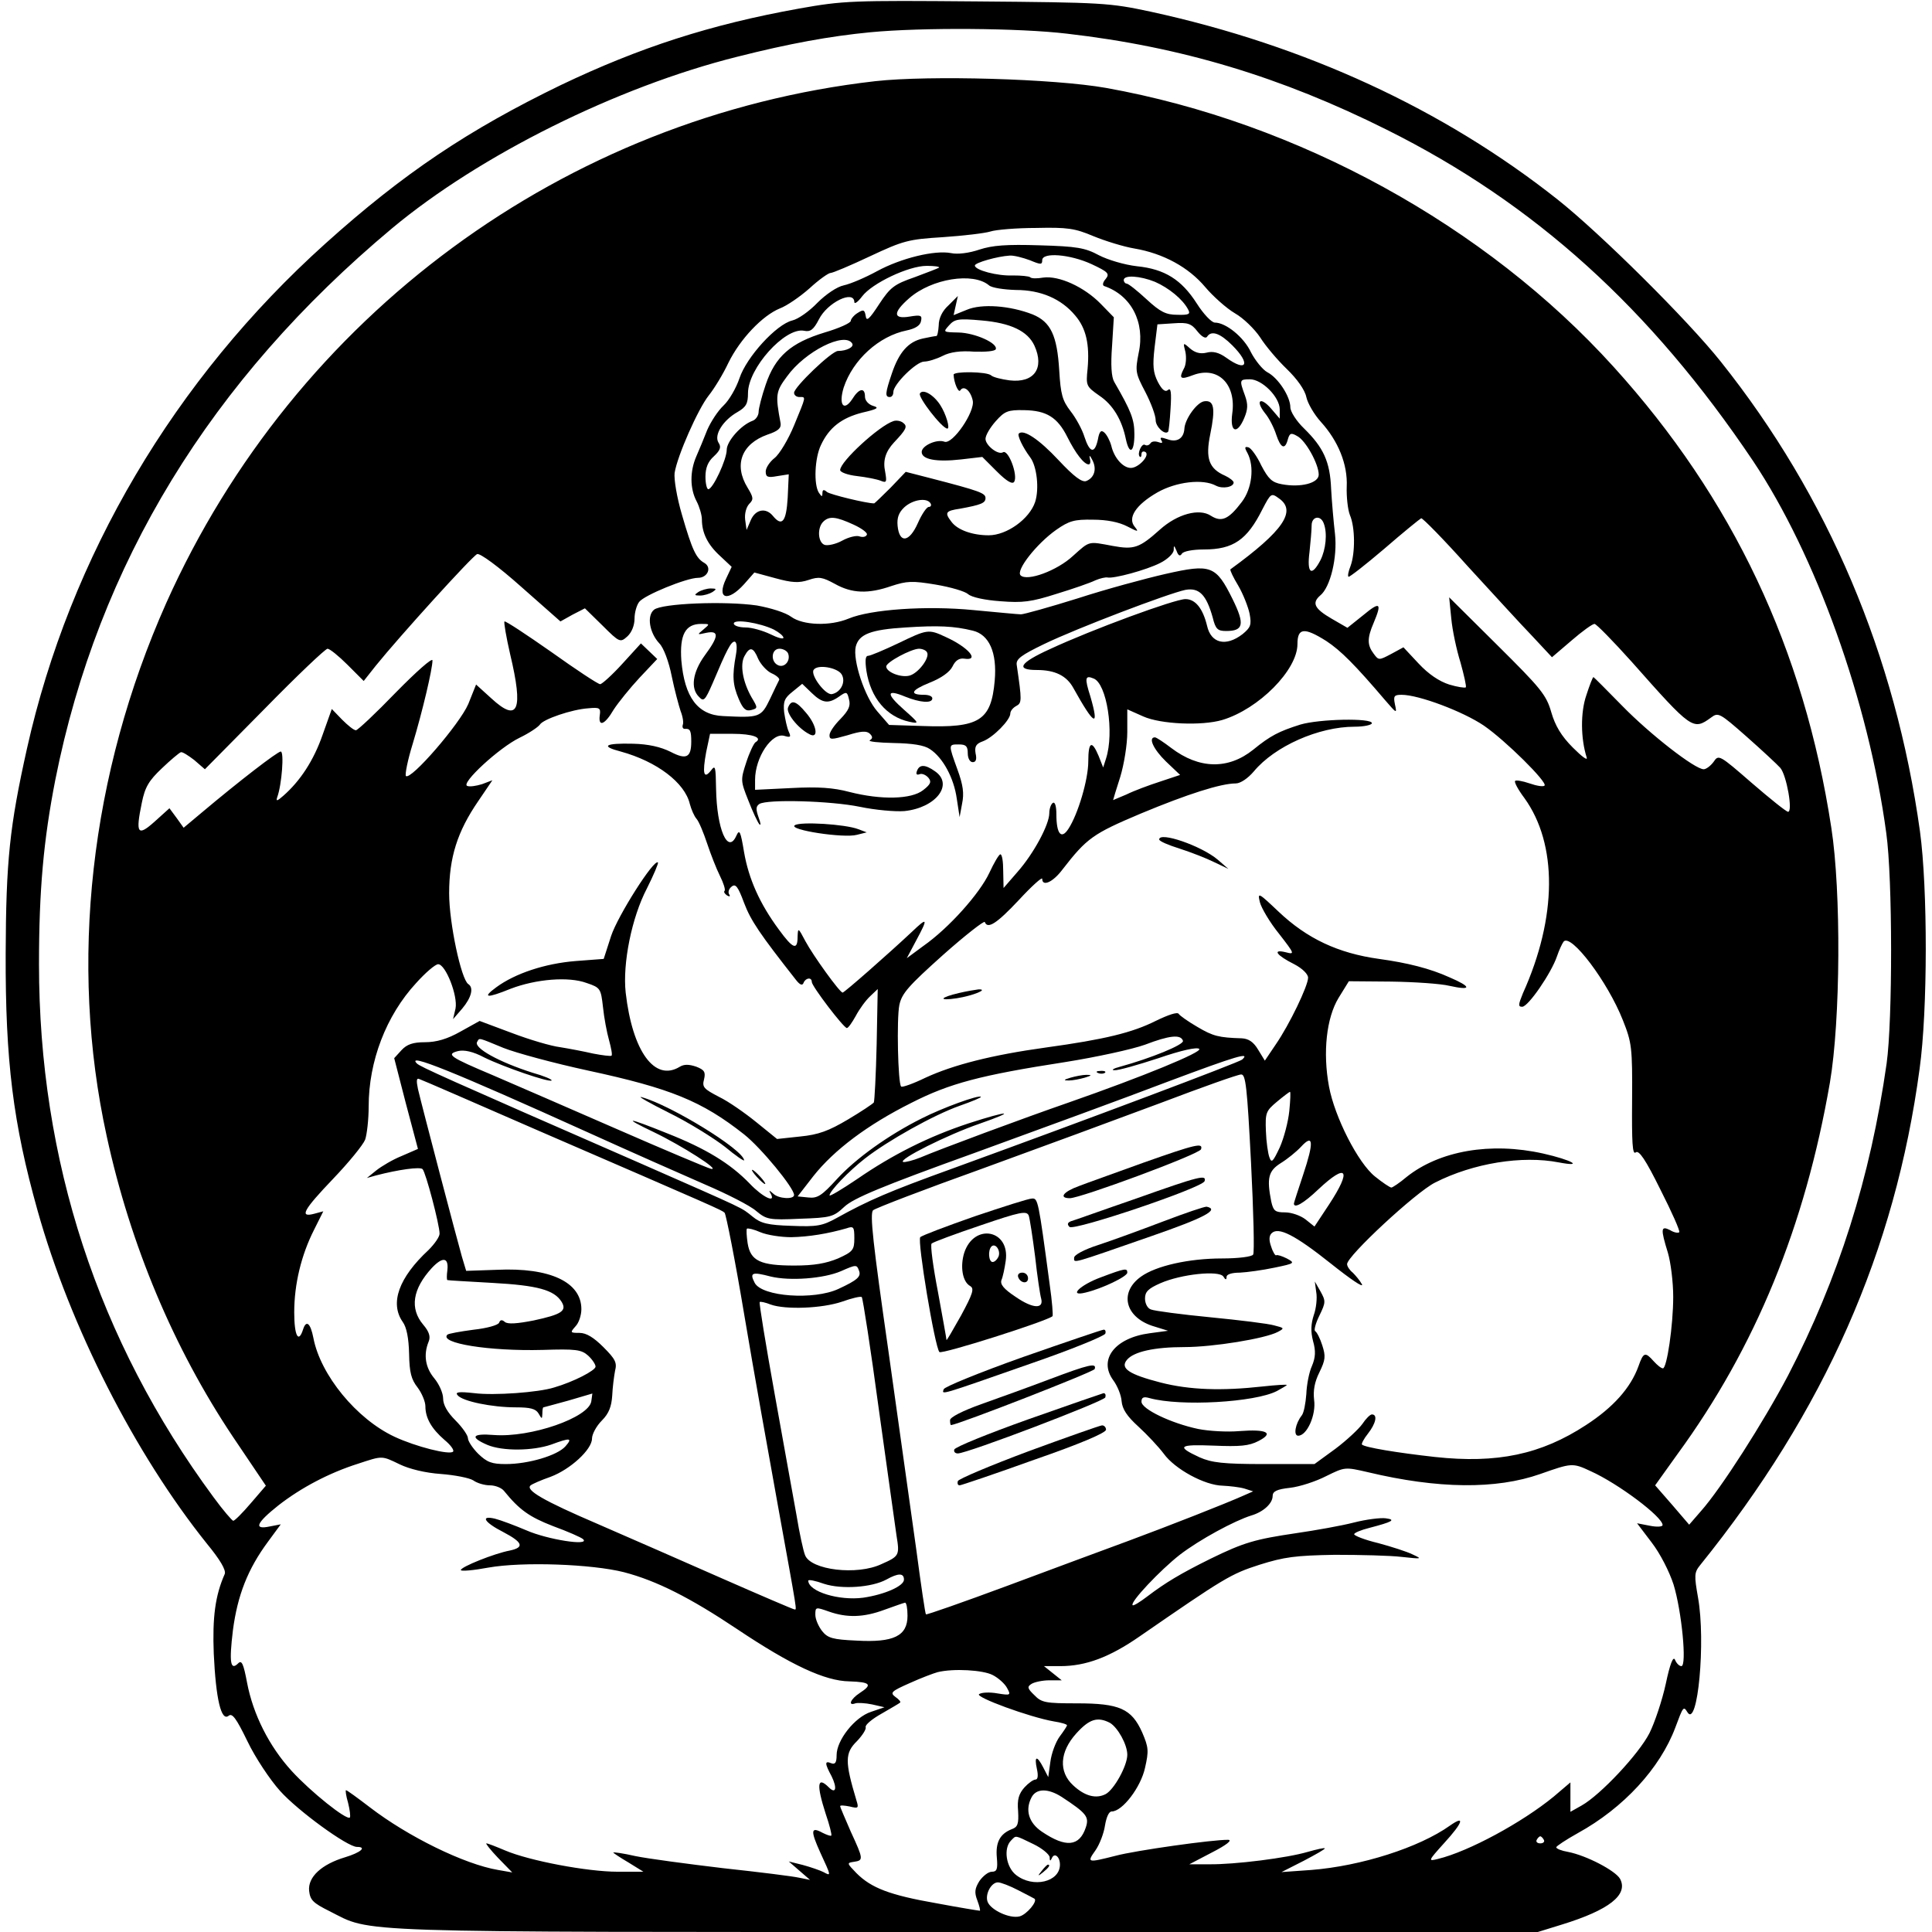 <?xml version="1.0" standalone="no"?>
<!DOCTYPE svg PUBLIC "-//W3C//DTD SVG 20010904//EN"
 "http://www.w3.org/TR/2001/REC-SVG-20010904/DTD/svg10.dtd">
<svg version="1.0" xmlns="http://www.w3.org/2000/svg"
 width="545pt" height="545pt" viewBox="0 0 545 545"
 preserveAspectRatio="xMidYMid meet">

<g transform="translate(0,545) scale(0.1,-0.1)"
fill="#000000" stroke="none">
<path d="M2255 5426 c-251 -45 -451 -110 -673 -216 -260 -126 -444 -249 -664
-447 -426 -383 -721 -883 -842 -1425 -49 -220 -59 -316 -60 -578 -1 -303 21
-479 90 -725 92 -328 275 -687 478 -940 37 -45 54 -74 50 -85 -27 -61 -35
-122 -31 -225 6 -128 21 -192 42 -175 10 8 21 -6 53 -72 22 -46 64 -109 92
-140 50 -56 190 -158 217 -158 29 0 10 -16 -33 -29 -67 -20 -106 -56 -102 -95
3 -26 11 -34 57 -57 124 -62 25 -59 1795 -59 l1614 0 68 21 c133 41 188 84
164 129 -13 23 -95 66 -147 76 -18 3 -33 9 -33 13 0 3 27 21 61 40 129 71 232
183 275 298 22 59 23 61 34 43 29 -47 52 200 30 323 -11 63 -11 71 6 92 351
435 550 886 619 1400 23 165 23 509 1 670 -69 496 -259 945 -562 1325 -94 118
-339 361 -460 457 -322 255 -712 435 -1148 530 -117 25 -135 26 -491 29 -352
3 -376 2 -500 -20z m755 -71 c322 -37 604 -122 902 -271 417 -208 744 -504
1033 -934 177 -265 326 -679 376 -1050 18 -128 18 -528 1 -650 -46 -323 -136
-606 -278 -880 -69 -131 -189 -319 -246 -383 l-33 -38 -48 56 -48 55 63 88
c220 301 360 643 430 1048 30 176 32 539 4 719 -77 504 -278 929 -614 1300
-361 399 -891 690 -1432 787 -147 26 -498 36 -651 19 -875 -100 -1637 -661
-2000 -1472 -215 -483 -275 -1015 -168 -1504 67 -308 189 -598 356 -848 l93
-138 -43 -50 c-23 -27 -45 -49 -49 -49 -3 0 -29 30 -56 67 -326 442 -492 950
-492 1503 0 210 13 351 46 520 121 609 438 1128 950 1556 247 206 634 399 974
484 146 37 261 58 375 69 147 14 421 12 555 -4z m74 -571 c34 -14 86 -30 116
-35 82 -14 153 -53 200 -109 22 -26 60 -60 84 -74 23 -13 55 -44 71 -68 15
-24 49 -64 75 -89 29 -28 51 -59 55 -79 4 -18 22 -49 41 -70 49 -54 76 -120
73 -183 -1 -28 3 -65 9 -80 15 -35 15 -107 2 -143 -6 -15 -9 -29 -6 -31 2 -2
47 33 101 79 53 46 100 84 104 86 4 1 63 -59 131 -135 69 -75 150 -164 182
-197 l56 -60 55 47 c30 26 59 47 65 47 5 0 52 -48 105 -107 170 -192 173 -194
224 -157 20 15 24 13 100 -54 43 -38 86 -78 95 -88 18 -21 36 -124 22 -124 -5
0 -51 37 -102 81 -92 80 -94 81 -108 60 -8 -11 -21 -21 -28 -21 -25 0 -152 99
-230 179 -43 44 -80 81 -81 81 -2 0 -11 -23 -20 -51 -17 -49 -16 -123 1 -176
3 -10 -14 3 -39 28 -33 33 -50 62 -61 100 -14 49 -30 68 -152 189 l-136 135 6
-60 c3 -33 15 -89 26 -124 10 -36 17 -67 15 -70 -3 -2 -24 1 -47 8 -28 9 -58
29 -86 59 l-43 46 -35 -19 c-34 -18 -35 -18 -49 1 -18 24 -19 43 0 87 24 57
18 61 -29 22 l-45 -36 -45 26 c-48 28 -56 44 -32 65 29 23 49 108 42 173 -4
34 -9 92 -11 128 -3 77 -22 117 -76 170 -22 21 -39 48 -39 60 0 30 -34 83 -65
99 -13 7 -34 33 -46 56 -20 43 -71 84 -102 84 -9 0 -32 24 -51 54 -43 67 -90
97 -169 105 -35 4 -82 18 -107 31 -39 21 -62 25 -167 28 -94 3 -133 0 -170
-12 -29 -10 -62 -14 -80 -10 -46 9 -141 -14 -209 -51 -33 -18 -75 -36 -94 -40
-19 -4 -50 -25 -74 -49 -23 -24 -54 -46 -71 -50 -45 -11 -129 -103 -149 -163
-9 -27 -29 -62 -45 -77 -16 -15 -36 -46 -46 -69 -9 -23 -23 -57 -31 -75 -18
-42 -18 -90 1 -126 8 -15 15 -39 15 -51 0 -38 16 -71 51 -103 l33 -31 -16 -34
c-27 -57 5 -66 51 -15 l29 33 59 -16 c47 -13 67 -14 94 -5 29 10 39 8 74 -11
48 -27 94 -29 160 -6 43 14 58 15 124 4 42 -7 83 -19 92 -27 10 -9 48 -17 91
-20 63 -5 87 -2 159 21 46 14 95 31 109 38 14 6 29 9 34 8 17 -4 110 21 149
41 20 10 37 26 38 36 0 15 1 14 8 -2 5 -14 10 -16 15 -8 4 7 31 12 62 12 83 0
122 27 165 113 24 46 25 47 47 31 50 -35 13 -91 -137 -200 -2 -2 8 -23 22 -46
14 -24 28 -60 32 -79 6 -32 3 -39 -20 -58 -47 -36 -89 -26 -100 24 -12 49 -33
75 -61 75 -30 0 -264 -86 -382 -141 -86 -39 -98 -59 -37 -59 51 0 84 -16 103
-51 59 -106 74 -114 48 -24 -17 53 -15 61 9 51 37 -14 59 -152 35 -226 l-8
-25 -13 33 c-19 45 -29 40 -29 -16 0 -51 -29 -149 -56 -190 -20 -31 -34 -15
-34 41 0 23 -4 36 -10 32 -5 -3 -10 -16 -10 -29 0 -32 -44 -114 -90 -166 l-39
-45 -1 48 c0 26 -3 47 -8 47 -4 0 -18 -24 -31 -52 -27 -58 -114 -156 -187
-207 l-46 -34 26 49 c35 65 33 68 -12 25 -64 -60 -190 -171 -195 -171 -8 0
-83 104 -105 145 -20 38 -21 39 -22 13 0 -40 -13 -35 -53 20 -54 73 -85 143
-98 218 -10 60 -13 66 -22 46 -24 -53 -55 19 -57 133 -1 62 -2 68 -14 52 -21
-27 -25 -9 -14 51 l11 52 63 0 c58 0 87 -11 65 -24 -5 -4 -17 -29 -26 -57 -16
-49 -16 -52 6 -107 12 -31 26 -61 31 -67 5 -5 4 3 -2 19 -8 23 -8 31 2 38 22
14 202 9 284 -8 43 -9 99 -14 125 -12 89 9 140 75 87 112 -28 20 -44 20 -51 2
-4 -10 -1 -13 7 -10 7 3 18 -2 25 -10 9 -11 7 -18 -15 -35 -33 -26 -118 -28
-208 -5 -45 12 -88 15 -163 11 l-103 -5 0 28 c0 64 48 135 83 124 17 -5 19 -3
12 12 -5 11 -10 35 -13 55 -3 30 1 40 24 58 l27 22 27 -26 c30 -29 47 -31 77
-10 21 15 23 14 28 -8 5 -18 -1 -31 -24 -55 -17 -17 -31 -37 -31 -46 0 -13 5
-13 51 0 38 12 54 13 63 4 8 -8 8 -13 0 -18 -7 -4 24 -7 67 -8 53 -1 86 -6
102 -17 37 -24 68 -82 76 -140 l8 -52 7 38 c6 29 3 52 -13 96 -26 72 -26 71 4
71 20 0 25 -5 25 -25 0 -14 6 -25 14 -25 9 0 12 8 8 25 -3 19 1 27 21 34 29
11 77 60 77 78 0 7 7 16 16 21 17 9 17 14 2 117 -2 16 13 27 77 58 93 45 351
143 399 153 39 7 59 -14 77 -78 8 -33 14 -38 38 -38 49 0 53 19 18 90 -47 95
-61 100 -189 71 -57 -13 -168 -43 -248 -69 -80 -25 -152 -45 -160 -45 -8 0
-69 6 -134 12 -133 13 -290 2 -352 -24 -53 -22 -129 -19 -162 5 -16 12 -58 25
-97 32 -90 13 -268 6 -290 -12 -21 -17 -13 -65 15 -95 12 -12 27 -52 35 -93 8
-39 20 -83 25 -98 6 -15 9 -33 6 -39 -2 -7 1 -12 7 -11 14 1 17 -6 17 -36 0
-45 -14 -52 -58 -29 -28 14 -63 22 -106 23 -80 2 -93 -7 -35 -22 102 -28 181
-88 195 -148 4 -15 12 -34 19 -42 7 -8 20 -40 30 -70 10 -30 26 -71 36 -91 10
-20 16 -39 13 -42 -3 -3 0 -8 7 -13 7 -4 10 -3 6 3 -4 6 -1 16 7 22 11 9 18 0
35 -46 19 -50 44 -87 147 -218 11 -14 18 -16 21 -7 6 14 23 16 23 2 0 -12 90
-130 99 -130 4 0 15 16 25 34 10 19 28 44 41 56 l21 20 -3 -156 c-2 -86 -6
-160 -8 -164 -3 -4 -36 -26 -73 -48 -54 -32 -83 -43 -135 -48 l-65 -7 -58 47
c-32 26 -79 59 -106 72 -42 22 -48 27 -42 49 5 21 1 27 -22 36 -21 7 -34 7
-46 0 -71 -44 -134 43 -153 209 -9 82 17 212 60 294 19 38 33 71 31 73 -11 11
-113 -150 -132 -207 l-21 -65 -79 -6 c-87 -7 -171 -35 -224 -74 -41 -30 -28
-32 41 -4 71 27 163 35 214 16 39 -13 40 -16 46 -68 3 -30 11 -72 17 -93 6
-22 10 -42 7 -44 -2 -2 -26 1 -52 6 -26 6 -68 14 -93 18 -25 3 -86 21 -136 40
l-91 34 -54 -30 c-37 -21 -68 -30 -100 -30 -34 0 -51 -6 -66 -22 l-21 -23 33
-128 34 -128 -46 -20 c-25 -10 -57 -29 -72 -41 l-26 -21 25 7 c65 17 125 25
132 18 9 -9 48 -157 48 -182 0 -9 -14 -29 -31 -46 -84 -78 -110 -150 -73 -203
11 -15 17 -46 18 -90 1 -53 6 -72 24 -95 12 -16 22 -40 22 -53 0 -33 17 -63
54 -95 17 -14 28 -29 24 -33 -10 -10 -105 14 -165 42 -107 50 -209 174 -229
279 -8 41 -20 52 -29 24 -13 -41 -25 -18 -25 48 0 80 20 162 56 233 l26 52
-26 -7 c-42 -11 -31 10 54 99 44 46 84 95 90 110 5 14 10 57 10 94 0 127 49
256 134 348 26 29 54 53 62 53 21 0 56 -89 49 -125 l-7 -30 26 30 c26 31 33
59 17 69 -20 13 -54 172 -54 256 0 101 23 174 82 260 l40 59 -29 -11 c-16 -5
-35 -8 -42 -5 -19 7 90 108 148 136 27 13 52 30 57 37 9 15 90 43 137 46 31 3
35 1 32 -19 -5 -35 14 -28 39 15 13 20 46 61 73 90 l50 53 -23 22 -23 22 -52
-57 c-29 -32 -58 -58 -63 -58 -6 0 -68 41 -138 91 -70 49 -129 88 -132 86 -2
-3 5 -44 16 -92 38 -159 23 -195 -53 -125 l-43 39 -22 -55 c-24 -56 -162 -216
-176 -203 -3 4 5 45 19 90 28 93 56 212 56 236 0 9 -46 -32 -103 -90 -57 -59
-108 -107 -113 -107 -6 0 -23 14 -39 30 l-29 30 -26 -73 c-25 -72 -63 -130
-111 -172 -17 -15 -21 -16 -17 -4 13 35 20 129 10 129 -9 0 -117 -83 -225
-174 l-49 -41 -20 28 -20 27 -41 -37 c-49 -44 -55 -35 -37 52 9 45 20 63 57
98 24 23 48 43 53 45 4 2 21 -9 38 -22 l30 -26 168 170 c92 94 172 170 178
170 6 0 31 -20 56 -45 l46 -46 34 43 c67 83 272 309 286 315 8 3 60 -35 124
-92 l111 -98 34 19 35 18 50 -49 c48 -48 50 -48 70 -30 12 11 20 31 20 50 0
17 6 38 13 47 14 19 134 68 166 68 27 0 40 29 18 42 -23 13 -34 35 -63 135
-15 51 -23 101 -21 119 8 49 66 180 96 218 16 20 41 61 56 93 33 67 96 133
145 153 19 7 57 33 84 57 26 24 53 43 59 43 6 0 56 21 111 47 94 44 108 48
206 54 58 4 118 11 134 16 15 5 74 10 129 10 88 2 109 -1 161 -23z m-179 -68
c31 -13 35 -13 35 0 0 23 78 17 139 -11 47 -22 52 -27 40 -42 -8 -9 -10 -18
-4 -20 76 -26 116 -102 97 -189 -10 -51 -9 -57 19 -110 16 -31 29 -66 29 -79
0 -19 26 -43 35 -33 2 2 5 31 7 65 3 46 1 60 -7 53 -8 -7 -17 0 -29 23 -13 26
-15 45 -9 97 l8 65 46 3 c40 3 50 -1 67 -23 12 -15 23 -21 27 -15 12 19 37 10
71 -24 53 -53 41 -77 -17 -35 -21 15 -38 19 -56 14 -17 -4 -32 0 -46 12 -20
18 -20 17 -13 -10 3 -15 2 -37 -5 -48 -14 -27 -9 -31 27 -17 70 26 122 -26
110 -109 -7 -53 14 -60 34 -12 10 24 11 38 2 63 -16 44 -16 46 14 46 34 0 84
-50 84 -85 l0 -26 -24 28 c-30 35 -46 24 -18 -12 12 -14 26 -42 32 -61 13 -39
25 -44 33 -13 5 17 9 19 26 9 24 -12 61 -79 61 -109 0 -24 -51 -37 -104 -27
-28 5 -38 15 -58 53 -12 26 -29 49 -36 51 -11 3 -12 0 -3 -16 20 -38 13 -100
-16 -138 -37 -49 -57 -58 -87 -39 -33 22 -95 5 -144 -39 -58 -52 -73 -57 -133
-46 -70 13 -64 15 -112 -28 -45 -42 -130 -73 -148 -55 -14 14 45 89 100 128
37 26 52 30 104 29 40 0 74 -7 97 -19 31 -16 33 -16 21 -1 -21 25 3 62 64 97
53 30 128 39 165 19 19 -10 50 -4 50 9 0 4 -11 13 -24 19 -46 20 -56 49 -42
117 15 73 11 97 -17 93 -21 -3 -55 -51 -56 -78 -2 -27 -21 -39 -48 -29 -18 6
-22 6 -17 -3 5 -8 2 -9 -9 -5 -9 3 -19 2 -22 -4 -4 -5 -10 -7 -15 -4 -9 6 -23
-25 -15 -33 3 -3 5 0 5 7 0 7 5 9 11 6 14 -9 -19 -45 -41 -45 -22 0 -47 28
-55 62 -4 15 -13 32 -20 38 -9 8 -14 3 -18 -20 -9 -41 -23 -38 -38 8 -6 20
-24 53 -39 72 -23 30 -28 47 -32 115 -6 99 -24 137 -75 158 -64 25 -144 31
-186 13 l-37 -15 6 27 6 27 -26 -26 c-18 -16 -28 -37 -28 -57 -1 -17 -4 -31
-7 -30 -3 0 -20 -3 -38 -7 -41 -9 -67 -39 -87 -98 -19 -56 -20 -67 -6 -67 6 0
10 6 10 14 0 22 65 86 87 86 11 0 34 7 52 16 21 11 51 15 89 12 31 -1 59 1 61
7 6 17 -59 46 -105 47 -44 1 -44 1 -27 20 16 18 26 20 92 14 82 -7 130 -30
149 -71 29 -64 -1 -106 -70 -98 -23 3 -47 9 -52 14 -12 11 -106 12 -106 2 1
-23 14 -53 19 -44 10 15 29 -1 35 -29 7 -31 -57 -125 -80 -116 -21 8 -64 -11
-64 -29 0 -21 41 -29 111 -21 l60 7 41 -41 c28 -28 44 -37 49 -29 11 19 -17
93 -32 83 -14 -8 -49 20 -49 38 0 10 13 32 29 50 25 28 34 32 80 31 63 -1 94
-20 122 -76 23 -46 47 -77 60 -77 5 0 6 8 3 18 -2 9 1 7 7 -5 14 -26 6 -51
-17 -60 -12 -4 -34 12 -78 59 -55 59 -99 88 -112 75 -5 -5 11 -39 32 -67 19
-25 26 -89 14 -126 -16 -48 -80 -94 -131 -94 -46 0 -88 15 -105 38 -20 26 -17
31 24 37 60 11 72 16 72 30 0 14 -16 20 -155 56 l-70 18 -43 -45 c-24 -24 -45
-44 -46 -44 -22 0 -124 25 -133 32 -9 8 -13 7 -13 -3 0 -11 -2 -11 -10 1 -15
23 -12 98 6 135 23 49 58 76 116 91 44 10 49 14 31 19 -13 4 -23 15 -23 26 0
27 -17 24 -36 -7 -24 -36 -39 -16 -24 33 26 78 99 145 178 161 24 5 38 14 40
26 4 17 -1 18 -32 13 -47 -8 -48 11 -1 52 63 55 180 74 225 36 8 -7 42 -12 76
-13 70 0 128 -25 167 -72 31 -36 41 -82 35 -150 -5 -48 -4 -50 33 -76 39 -26
64 -69 75 -123 10 -46 24 -37 24 14 0 42 -9 65 -57 148 -8 14 -10 48 -6 101
l5 81 -37 38 c-47 48 -118 80 -162 74 -17 -3 -34 -3 -37 1 -4 3 -25 5 -49 5
-43 -2 -107 15 -107 28 0 8 64 26 98 28 12 1 38 -6 57 -13z m-256 -21 c-3 -2
-34 -14 -69 -27 -58 -20 -69 -29 -100 -76 -28 -43 -36 -50 -38 -33 -3 17 -6
19 -23 8 -10 -6 -19 -17 -19 -22 0 -6 -33 -21 -74 -33 -95 -29 -139 -67 -166
-147 -11 -32 -20 -67 -20 -77 0 -10 -8 -22 -17 -25 -33 -12 -73 -58 -73 -82 0
-27 -39 -111 -52 -111 -4 0 -8 16 -8 35 0 25 7 43 24 58 18 17 21 26 13 38
-14 22 13 64 54 87 24 14 29 24 29 53 0 70 104 186 158 176 18 -4 27 3 42 32
24 48 99 84 100 49 0 -7 10 0 22 16 28 37 131 86 182 86 22 0 37 -2 35 -5z
m609 -40 c39 -17 78 -49 93 -77 8 -14 4 -17 -30 -16 -32 0 -48 8 -87 44 -26
24 -51 44 -56 44 -4 0 -8 5 -8 10 0 15 46 12 88 -5z m-854 -174 c6 -10 -16
-21 -40 -21 -18 0 -124 -102 -124 -118 0 -7 7 -12 15 -12 19 0 20 5 -15 -80
-16 -39 -41 -81 -55 -92 -14 -11 -25 -28 -25 -38 0 -16 6 -18 33 -13 l32 5 -3
-66 c-4 -68 -16 -83 -42 -51 -20 24 -49 18 -62 -12 l-12 -28 -4 29 c-2 17 3
35 11 44 13 13 13 18 -4 46 -40 65 -17 124 56 150 30 10 39 18 37 32 -15 80
-14 89 18 132 51 71 163 127 184 93z m221 -451 c3 -5 1 -10 -5 -10 -6 0 -20
-21 -31 -46 -24 -54 -52 -58 -57 -7 -2 22 3 37 19 52 24 22 64 28 74 11z
m-217 -60 c24 -11 41 -24 37 -29 -3 -6 -12 -7 -21 -4 -8 3 -30 -2 -48 -12 -18
-10 -41 -15 -50 -12 -19 7 -21 48 -4 65 17 17 36 15 86 -8z m1326 4 c11 -28 6
-74 -9 -104 -25 -48 -39 -38 -31 23 3 28 6 62 6 75 0 25 25 30 34 6z m-1551
-300 c15 -8 27 -18 27 -23 0 -5 -17 0 -37 10 -21 10 -52 19 -70 19 -18 0 -33
5 -33 11 0 14 74 2 113 -17z m-199 0 c-18 -15 -18 -15 9 -9 36 7 35 -10 -5
-64 -34 -47 -41 -93 -16 -117 13 -14 17 -10 38 38 40 95 52 118 62 118 6 0 8
-15 4 -37 -11 -60 -9 -85 8 -125 12 -28 20 -35 35 -31 19 5 19 6 1 36 -25 44
-33 92 -20 116 15 28 25 26 39 -8 7 -15 24 -34 37 -40 14 -6 24 -15 22 -19 -2
-4 -14 -28 -26 -54 -25 -52 -30 -53 -132 -48 -72 3 -109 53 -118 157 -5 72 11
103 56 103 25 0 25 0 6 -16z m760 -3 c46 -11 69 -61 62 -141 -10 -113 -43
-134 -204 -128 l-94 3 -33 38 c-36 41 -70 145 -61 183 9 35 42 48 141 54 91 6
136 4 189 -9z m997 -29 c41 -27 81 -67 167 -168 32 -37 33 -38 27 -11 -5 24
-2 27 19 27 48 0 173 -47 232 -87 61 -42 180 -160 171 -169 -3 -4 -22 -1 -42
6 -20 7 -39 10 -41 7 -3 -3 8 -24 26 -48 94 -130 93 -336 -4 -551 -13 -32 -14
-38 -2 -38 17 0 82 95 98 142 6 18 15 37 19 42 21 23 124 -113 167 -222 25
-63 27 -76 26 -225 -1 -121 1 -155 10 -148 9 8 28 -20 70 -105 32 -63 56 -117
53 -120 -3 -3 -15 -1 -26 6 -26 13 -27 4 -6 -64 8 -27 15 -83 15 -124 0 -82
-18 -202 -29 -202 -5 0 -16 9 -26 20 -24 27 -29 26 -43 -14 -22 -61 -71 -116
-148 -166 -127 -83 -251 -109 -426 -90 -108 12 -198 27 -206 35 -2 2 5 16 17
31 22 28 28 54 11 54 -5 0 -17 -12 -27 -27 -10 -14 -44 -46 -76 -70 l-59 -43
-142 0 c-116 0 -148 4 -182 19 -67 31 -59 37 40 33 74 -3 99 -1 126 13 45 23
24 34 -54 28 -34 -3 -86 0 -116 6 -76 16 -160 56 -160 77 0 12 6 15 23 10 87
-24 297 -12 359 20 15 8 28 16 28 17 0 2 -30 0 -67 -4 -117 -13 -207 -10 -289
11 -89 23 -115 40 -95 64 19 23 77 36 162 36 81 0 229 24 264 43 19 10 18 11
-10 18 -16 5 -98 15 -180 23 -83 8 -158 18 -168 22 -10 3 -17 17 -17 31 0 19
9 28 43 43 59 26 166 37 178 19 6 -10 9 -10 9 -1 0 7 14 12 38 12 20 1 64 7
97 14 58 12 59 13 35 26 -14 7 -27 11 -30 9 -2 -2 -9 8 -14 24 -7 19 -6 31 1
38 19 19 65 -4 168 -86 54 -43 92 -69 87 -58 -6 11 -18 25 -26 33 -9 7 -16 18
-16 24 0 23 194 203 248 230 108 55 246 77 349 57 74 -14 36 7 -44 25 -148 33
-292 8 -385 -66 -20 -17 -40 -30 -43 -30 -4 0 -25 14 -46 31 -48 38 -114 168
-130 254 -18 97 -7 194 27 250 l29 47 120 -1 c66 -1 140 -6 164 -12 63 -14 63
-3 0 24 -55 25 -119 41 -199 52 -115 16 -203 57 -284 134 -56 53 -59 55 -52
26 4 -16 28 -57 54 -89 45 -58 45 -59 18 -52 -38 9 -25 -9 25 -34 23 -12 39
-28 39 -38 0 -23 -53 -133 -91 -188 l-31 -46 -19 31 c-13 22 -27 31 -46 32
-65 2 -81 6 -125 32 -26 15 -50 32 -53 37 -4 6 -30 -3 -65 -20 -66 -33 -143
-52 -310 -75 -152 -21 -261 -49 -339 -85 -35 -17 -66 -28 -69 -25 -9 9 -13
191 -5 230 7 33 26 54 123 141 63 56 117 98 118 93 8 -21 34 -4 96 62 36 39
66 66 66 60 0 -23 30 -10 57 26 69 89 86 101 221 158 132 55 226 85 268 85 13
0 34 14 51 34 59 71 183 126 284 126 27 0 49 5 49 10 0 15 -148 12 -202 -4
-60 -19 -84 -31 -133 -71 -70 -56 -152 -55 -231 5 -21 16 -42 30 -46 30 -20 0
-4 -34 31 -68 l40 -38 -57 -19 c-31 -10 -74 -26 -94 -36 -21 -9 -38 -16 -38
-16 0 1 9 31 20 65 11 36 20 92 20 127 l0 64 45 -20 c49 -22 165 -27 223 -10
103 31 212 141 212 214 0 46 19 48 81 9z m-1518 -35 c8 -20 -9 -41 -27 -34
-23 9 -21 47 3 47 10 0 21 -6 24 -13z m151 -59 c13 -21 -2 -51 -27 -56 -18 -4
-61 53 -52 68 10 17 67 7 79 -12z m963 -1034 c4 -11 -93 -50 -177 -73 -19 -5
-27 -10 -16 -10 10 -1 66 15 124 34 64 22 109 32 115 26 9 -9 -159 -78 -368
-151 -130 -45 -364 -132 -418 -155 -22 -9 -44 -14 -49 -13 -17 6 125 77 215
108 109 38 83 38 -31 1 -112 -37 -214 -88 -314 -157 -43 -29 -78 -50 -78 -46
1 13 54 68 100 104 64 50 194 123 268 149 34 12 61 23 59 25 -6 6 -108 -31
-167 -61 -94 -47 -186 -113 -239 -171 -43 -47 -55 -55 -81 -52 l-30 3 45 58
c58 73 152 144 276 206 108 55 195 78 434 115 88 14 189 36 225 49 68 26 101
30 107 11z m-1917 -20 c35 -14 142 -43 239 -64 232 -50 321 -86 440 -180 48
-38 141 -151 141 -171 0 -13 -44 -11 -59 4 -11 10 -13 10 -7 0 16 -29 -23 -10
-59 28 -55 57 -124 99 -233 142 -114 46 -129 47 -37 3 77 -37 192 -110 160
-103 -11 3 -130 53 -265 112 -135 59 -292 127 -350 152 -121 51 -133 59 -98
68 17 4 42 -1 74 -18 55 -27 183 -71 190 -65 2 3 -22 13 -54 22 -94 30 -167
70 -156 87 7 12 1 13 74 -17z m2084 -33 c-9 -8 -434 -168 -819 -308 -177 -64
-235 -89 -325 -139 -40 -22 -55 -25 -127 -22 -67 2 -87 7 -110 26 -34 27 -11
16 -318 151 -554 242 -620 272 -629 281 -31 31 99 -21 486 -196 117 -53 264
-118 326 -145 63 -27 128 -60 145 -75 29 -24 36 -26 123 -22 88 3 95 5 126 34
26 24 104 57 368 152 184 67 430 157 545 201 195 73 233 84 209 62z m25 -290
c7 -138 10 -255 6 -260 -3 -6 -41 -11 -88 -11 -94 0 -186 -21 -228 -51 -62
-44 -46 -113 31 -139 l45 -14 -52 -7 c-98 -13 -145 -74 -103 -132 12 -16 23
-43 24 -60 2 -22 15 -42 47 -71 25 -23 57 -57 72 -77 31 -43 115 -89 166 -90
20 -1 47 -4 61 -8 l25 -8 -25 -11 c-56 -25 -212 -86 -325 -128 -66 -24 -221
-82 -345 -128 -124 -46 -227 -82 -228 -80 -2 1 -14 83 -27 181 -14 98 -49 351
-79 563 -43 300 -53 387 -43 396 7 6 145 59 307 117 162 59 390 143 505 186
116 44 217 80 226 80 13 1 17 -34 28 -248z m-2009 89 c508 -220 515 -223 524
-231 4 -4 30 -135 56 -291 26 -155 69 -395 94 -533 57 -315 54 -295 47 -295
-3 0 -94 39 -201 86 -107 47 -266 117 -354 155 -154 66 -205 96 -189 109 5 4
30 15 56 24 56 21 117 77 117 108 0 12 12 35 28 51 20 20 27 40 29 70 1 23 5
54 8 70 6 23 1 33 -33 67 -27 27 -48 40 -67 40 -27 0 -27 1 -12 18 10 10 17
32 17 49 0 76 -88 118 -238 111 l-87 -3 -12 40 c-13 45 -112 422 -124 473 -5
24 -4 32 4 28 7 -2 158 -68 337 -146z m2117 56 c-3 -30 -15 -76 -27 -103 -19
-40 -23 -45 -29 -28 -4 10 -9 44 -10 74 -2 52 0 57 31 83 18 15 35 28 37 28 2
0 1 -24 -2 -54z m39 -180 c-14 -42 -26 -79 -26 -81 0 -15 27 0 69 40 81 76 95
56 30 -43 l-41 -62 -25 20 c-14 11 -40 20 -58 20 -28 0 -33 4 -39 31 -13 66
-8 86 27 108 18 11 44 32 57 46 35 38 37 14 6 -79z m-1444 -176 c50 1 104 10
156 25 20 7 22 4 22 -28 0 -33 -4 -38 -46 -57 -34 -14 -67 -20 -123 -20 -96 0
-124 13 -132 63 -3 20 -4 39 -2 41 3 2 20 -2 38 -10 19 -8 58 -14 87 -14z
m-970 -93 c-2 -15 -2 -27 0 -28 2 -1 59 -4 128 -8 127 -7 173 -20 194 -53 16
-26 0 -36 -79 -53 -46 -9 -73 -11 -81 -4 -8 7 -13 6 -16 -2 -2 -7 -35 -16 -72
-20 -38 -5 -71 -11 -74 -14 -24 -24 117 -47 269 -43 93 3 109 1 128 -16 12
-11 21 -25 21 -31 0 -11 -62 -43 -117 -59 -44 -14 -170 -23 -225 -16 -45 5
-55 3 -47 -6 14 -17 97 -34 164 -34 41 0 56 -4 64 -17 10 -17 10 -17 11 0 0 9
1 17 3 17 1 0 33 9 70 19 l68 20 -3 -22 c-7 -46 -171 -103 -275 -95 -61 5 -69
-6 -18 -28 43 -18 128 -17 180 1 54 20 61 19 40 -5 -23 -26 -105 -50 -168 -50
-40 0 -53 5 -78 29 -16 16 -29 36 -29 44 0 8 -16 31 -35 50 -23 23 -35 44 -35
62 0 15 -11 40 -25 57 -25 30 -31 66 -16 103 6 14 2 28 -15 48 -39 46 -30 101
24 160 31 33 48 30 44 -6z m1161 -1 c7 -17 -4 -27 -58 -52 -69 -32 -215 -22
-236 17 -15 29 -8 32 45 18 54 -13 149 -6 198 15 43 19 45 19 51 2z m56 -391
c24 -170 46 -331 50 -357 9 -55 8 -58 -42 -80 -69 -33 -200 -17 -216 25 -5 12
-16 63 -24 112 -9 50 -37 204 -62 344 -25 139 -44 255 -42 258 2 2 16 -1 31
-7 42 -15 145 -11 201 8 28 10 53 16 56 13 3 -4 25 -145 48 -316z m-1351 -156
c27 -13 72 -24 116 -27 39 -3 80 -11 91 -18 11 -8 32 -14 47 -14 15 0 33 -7
40 -16 43 -53 71 -73 138 -99 41 -15 80 -32 85 -37 20 -20 -101 -1 -160 25
-33 14 -73 29 -89 33 -43 10 -29 -11 24 -38 55 -29 60 -43 18 -52 -43 -8 -138
-46 -138 -55 0 -4 35 -1 78 7 96 17 291 10 382 -13 92 -24 187 -72 320 -161
151 -101 247 -146 316 -147 60 -2 66 -9 29 -33 -26 -17 -34 -37 -12 -29 6 2
28 1 47 -3 l35 -8 -38 -13 c-46 -15 -97 -80 -97 -122 0 -21 -4 -27 -15 -23
-19 8 -19 0 1 -37 16 -33 12 -51 -8 -31 -33 33 -35 7 -9 -74 11 -32 18 -60 16
-62 -2 -2 -13 2 -25 8 -33 18 -34 6 -6 -56 31 -67 31 -67 9 -55 -10 5 -36 14
-58 20 l-40 10 30 -26 30 -26 -30 6 c-17 4 -113 16 -215 27 -101 12 -213 27
-247 34 -35 8 -63 12 -63 10 0 -1 19 -14 43 -28 l42 -26 -73 0 c-85 0 -249 31
-317 60 -26 11 -49 20 -53 20 -3 0 12 -19 33 -41 l40 -41 -40 7 c-95 16 -254
94 -362 177 -34 26 -64 48 -67 48 -2 0 0 -16 6 -36 5 -20 7 -38 5 -41 -9 -9
-111 73 -164 131 -64 70 -109 160 -126 249 -10 53 -15 65 -25 55 -22 -22 -26
2 -15 93 13 99 42 173 99 250 l36 49 -31 -6 c-47 -10 -38 10 25 60 63 49 142
91 224 117 70 23 66 23 118 -2z m3359 -19 c78 -35 203 -129 203 -152 0 -5 -16
-6 -36 -2 l-36 7 41 -54 c24 -31 50 -82 62 -119 23 -75 38 -230 22 -230 -6 0
-14 8 -18 18 -5 11 -14 -11 -26 -68 -10 -46 -31 -109 -46 -139 -30 -59 -138
-174 -191 -204 l-32 -18 0 41 0 42 -47 -40 c-89 -73 -240 -155 -327 -176 -28
-7 -28 -6 18 45 53 58 60 80 16 49 -87 -62 -251 -114 -391 -125 l-84 -6 63 32
c34 18 61 33 59 35 -2 2 -23 -3 -48 -10 -57 -17 -206 -36 -279 -35 l-55 0 65
34 c39 20 57 34 45 35 -42 1 -262 -30 -318 -45 -79 -20 -82 -20 -57 15 12 17
24 49 27 70 4 24 11 40 19 40 30 0 82 68 94 123 11 48 10 58 -8 100 -30 67
-64 82 -184 82 -88 0 -100 2 -120 23 -20 19 -21 24 -8 32 8 5 31 10 50 10 l35
0 -25 20 -25 20 46 0 c72 0 139 25 224 84 239 165 257 176 338 202 70 22 101
26 212 28 72 0 157 -2 190 -6 56 -6 58 -6 30 7 -16 8 -60 22 -97 32 -38 9 -68
21 -68 25 0 4 19 12 43 18 65 17 76 23 46 27 -14 2 -55 -3 -90 -12 -35 -9
-108 -22 -163 -30 -115 -17 -147 -26 -241 -72 -85 -42 -128 -68 -178 -106 -21
-16 -40 -28 -42 -25 -8 8 78 99 133 142 56 43 154 96 202 111 34 10 60 34 60
55 0 13 12 19 49 23 27 3 73 18 102 33 53 26 53 26 118 11 197 -47 361 -49
486 -5 88 31 91 32 142 8z m-1937 -306 c0 -18 -54 -42 -115 -51 -68 -9 -154
17 -155 48 0 4 20 0 45 -9 50 -16 134 -10 175 12 34 19 50 19 50 0z m10 -102
c0 -57 -39 -76 -144 -70 -67 3 -81 7 -97 27 -10 13 -19 33 -19 46 0 22 1 22
38 9 51 -18 98 -17 157 5 28 10 53 19 58 20 4 0 7 -16 7 -37z m240 -167 c16
-8 35 -25 41 -37 11 -20 10 -21 -27 -15 -22 4 -45 3 -52 -2 -13 -8 142 -65
211 -77 20 -3 37 -8 37 -11 0 -2 -9 -16 -21 -32 -11 -15 -23 -47 -26 -71 l-6
-43 -14 27 c-18 35 -26 33 -18 -4 4 -18 3 -30 -4 -30 -6 0 -20 -10 -31 -22
-16 -18 -21 -34 -18 -67 2 -36 -1 -45 -18 -51 -33 -13 -46 -37 -42 -80 3 -33
0 -40 -14 -40 -10 0 -25 -12 -35 -26 -13 -21 -15 -32 -6 -55 6 -16 9 -29 7
-29 -3 0 -58 9 -122 21 -132 23 -184 43 -226 85 -27 28 -28 29 -7 32 27 4 27
7 -9 85 -16 37 -30 69 -30 72 0 3 12 2 27 -1 24 -6 26 -5 19 17 -33 110 -33
134 2 168 15 16 26 33 24 39 -2 6 18 23 45 38 26 15 50 29 52 31 3 2 -3 9 -13
16 -16 12 -12 16 40 39 33 15 68 28 79 31 45 11 128 6 155 -8z m331 -135 c22
-13 49 -61 49 -90 0 -31 -37 -98 -61 -111 -27 -14 -59 -6 -92 25 -41 38 -38
94 9 146 37 41 60 48 95 30z m-136 -209 c70 -46 78 -56 68 -86 -18 -54 -56
-58 -124 -12 -37 25 -48 61 -29 97 13 25 46 26 85 1z m-80 -133 c25 -12 45
-29 46 -37 0 -11 2 -12 6 -3 7 17 23 5 23 -18 0 -49 -76 -67 -124 -29 -28 22
-36 75 -14 97 15 15 9 16 63 -10z m1440 12 c3 -5 -1 -10 -10 -10 -9 0 -13 5
-10 10 3 6 8 10 10 10 2 0 7 -4 10 -10z m-1483 -142 c24 -12 44 -23 46 -24 10
-7 -22 -45 -42 -50 -28 -7 -81 18 -90 41 -8 21 10 55 29 55 8 0 34 -10 57 -22z"/>
<path d="M1970 3780 c-12 -8 -12 -10 5 -10 11 0 27 5 35 10 12 8 12 10 -5 10
-11 0 -27 -5 -35 -10z"/>
<path d="M2223 3454 c-6 -15 27 -58 60 -75 27 -15 22 24 -9 60 -29 35 -42 38
-51 15z"/>
<path d="M2242 3122 c-19 -13 138 -37 175 -27 l28 7 -24 9 c-36 14 -164 22
-179 11z"/>
<path d="M2595 4340 c-6 -10 61 -97 77 -99 9 -1 -3 41 -20 67 -19 29 -49 46
-57 32z"/>
<path d="M2520 4262 c-40 -13 -150 -114 -150 -138 0 -6 21 -14 48 -17 26 -3
56 -9 66 -13 17 -7 18 -4 13 25 -7 32 1 57 25 83 34 36 39 45 26 55 -7 6 -20
8 -28 5z"/>
<path d="M2533 3635 c-40 -19 -78 -35 -84 -35 -8 0 -9 -13 -5 -42 12 -77 57
-130 121 -144 29 -6 29 -5 -15 34 -51 45 -50 59 3 37 42 -17 77 -20 77 -5 0 6
-10 10 -23 10 -43 0 -37 13 15 34 33 13 57 30 65 46 8 17 19 24 33 22 45 -7
12 32 -52 61 -49 23 -52 22 -135 -18z m82 -25 c9 -15 -25 -60 -50 -66 -24 -6
-65 10 -65 26 0 12 69 49 92 50 9 0 20 -4 23 -10z"/>
<path d="M3270 3082 c0 -5 26 -16 58 -26 31 -10 75 -27 97 -38 l40 -19 -30 26
c-46 39 -165 80 -165 57z"/>
<path d="M2706 2649 c-56 -13 -60 -23 -7 -15 45 7 92 26 61 25 -8 -1 -33 -5
-54 -10z"/>
<path d="M3713 1805 c3 -16 0 -46 -7 -65 -8 -25 -9 -46 -2 -73 8 -28 7 -46 -3
-70 -8 -17 -15 -53 -16 -80 -2 -26 -7 -53 -13 -60 -18 -23 -24 -57 -10 -57 25
0 51 59 45 101 -3 26 1 50 15 78 17 35 18 45 8 76 -6 19 -15 37 -20 40 -4 2 1
22 12 44 18 37 18 41 3 68 l-16 28 4 -30z"/>
<path d="M3098 2423 c7 -3 16 -2 19 1 4 3 -2 6 -13 5 -11 0 -14 -3 -6 -6z"/>
<path d="M3020 2410 c-20 -6 -21 -8 -5 -8 11 0 31 4 45 8 20 6 21 8 5 8 -11 0
-31 -4 -45 -8z"/>
<path d="M1887 2311 c57 -28 127 -72 158 -96 30 -25 55 -42 54 -38 -2 30 -208
156 -289 178 -14 4 21 -16 77 -44z"/>
<path d="M2135 2130 c10 -11 20 -20 23 -20 3 0 -3 9 -13 20 -10 11 -20 20 -23
20 -3 0 3 -9 13 -20z"/>
<path d="M3225 2170 c-77 -28 -159 -57 -182 -66 -44 -16 -57 -34 -25 -34 30 0
365 124 370 138 6 19 -13 15 -163 -38z"/>
<path d="M3205 2069 c-93 -32 -176 -62 -184 -64 -10 -4 -11 -9 -4 -16 12 -12
374 110 381 129 6 19 -13 15 -193 -49z"/>
<path d="M2750 2019 c-80 -28 -149 -54 -154 -59 -9 -9 41 -310 54 -324 7 -7
300 86 319 101 2 1 -1 42 -8 90 -32 239 -33 243 -50 242 -9 0 -81 -23 -161
-50z m170 -114 c6 -55 14 -108 17 -118 8 -30 -23 -29 -71 4 -35 23 -45 36 -41
48 4 9 9 33 12 54 13 88 -89 108 -117 23 -12 -39 -5 -82 17 -94 12 -7 7 -22
-26 -83 -23 -41 -41 -72 -41 -69 0 3 -11 64 -24 135 -14 72 -22 133 -18 137 4
4 66 27 137 51 114 39 131 42 137 28 3 -9 11 -61 18 -116z m-103 1 c-4 -9 -11
-16 -17 -16 -11 0 -14 33 -3 44 11 10 26 -11 20 -28z"/>
<path d="M2872 1848 c6 -18 28 -21 28 -4 0 9 -7 16 -16 16 -9 0 -14 -5 -12
-12z"/>
<path d="M3280 2004 c-63 -24 -145 -54 -182 -66 -40 -13 -68 -28 -68 -36 0
-16 -12 -19 218 61 150 52 193 75 156 83 -5 1 -61 -18 -124 -42z"/>
<path d="M3106 1847 c-60 -22 -94 -56 -43 -43 46 11 117 45 117 56 0 13 -5 13
-74 -13z"/>
<path d="M2886 1622 c-121 -43 -222 -84 -224 -91 -5 -16 -16 -19 247 73 113
39 206 77 209 84 2 6 0 12 -5 11 -4 0 -107 -35 -227 -77z"/>
<path d="M2960 1559 c-58 -22 -144 -53 -192 -70 -53 -19 -88 -37 -88 -45 0 -8
1 -14 3 -14 22 2 402 150 405 158 6 18 -14 14 -128 -29z"/>
<path d="M2900 1446 c-112 -40 -206 -78 -208 -85 -2 -6 2 -11 10 -11 27 0 412
147 416 158 2 7 0 12 -5 12 -4 -1 -100 -34 -213 -74z"/>
<path d="M2901 1356 c-107 -40 -197 -78 -199 -84 -2 -7 0 -12 5 -12 4 0 99 32
210 72 127 44 203 76 203 85 0 7 -6 13 -12 12 -7 -1 -101 -34 -207 -73z"/>
<path d="M2939 173 c-13 -16 -12 -17 4 -4 16 13 21 21 13 21 -2 0 -10 -8 -17
-17z"/>
</g>
</svg>
